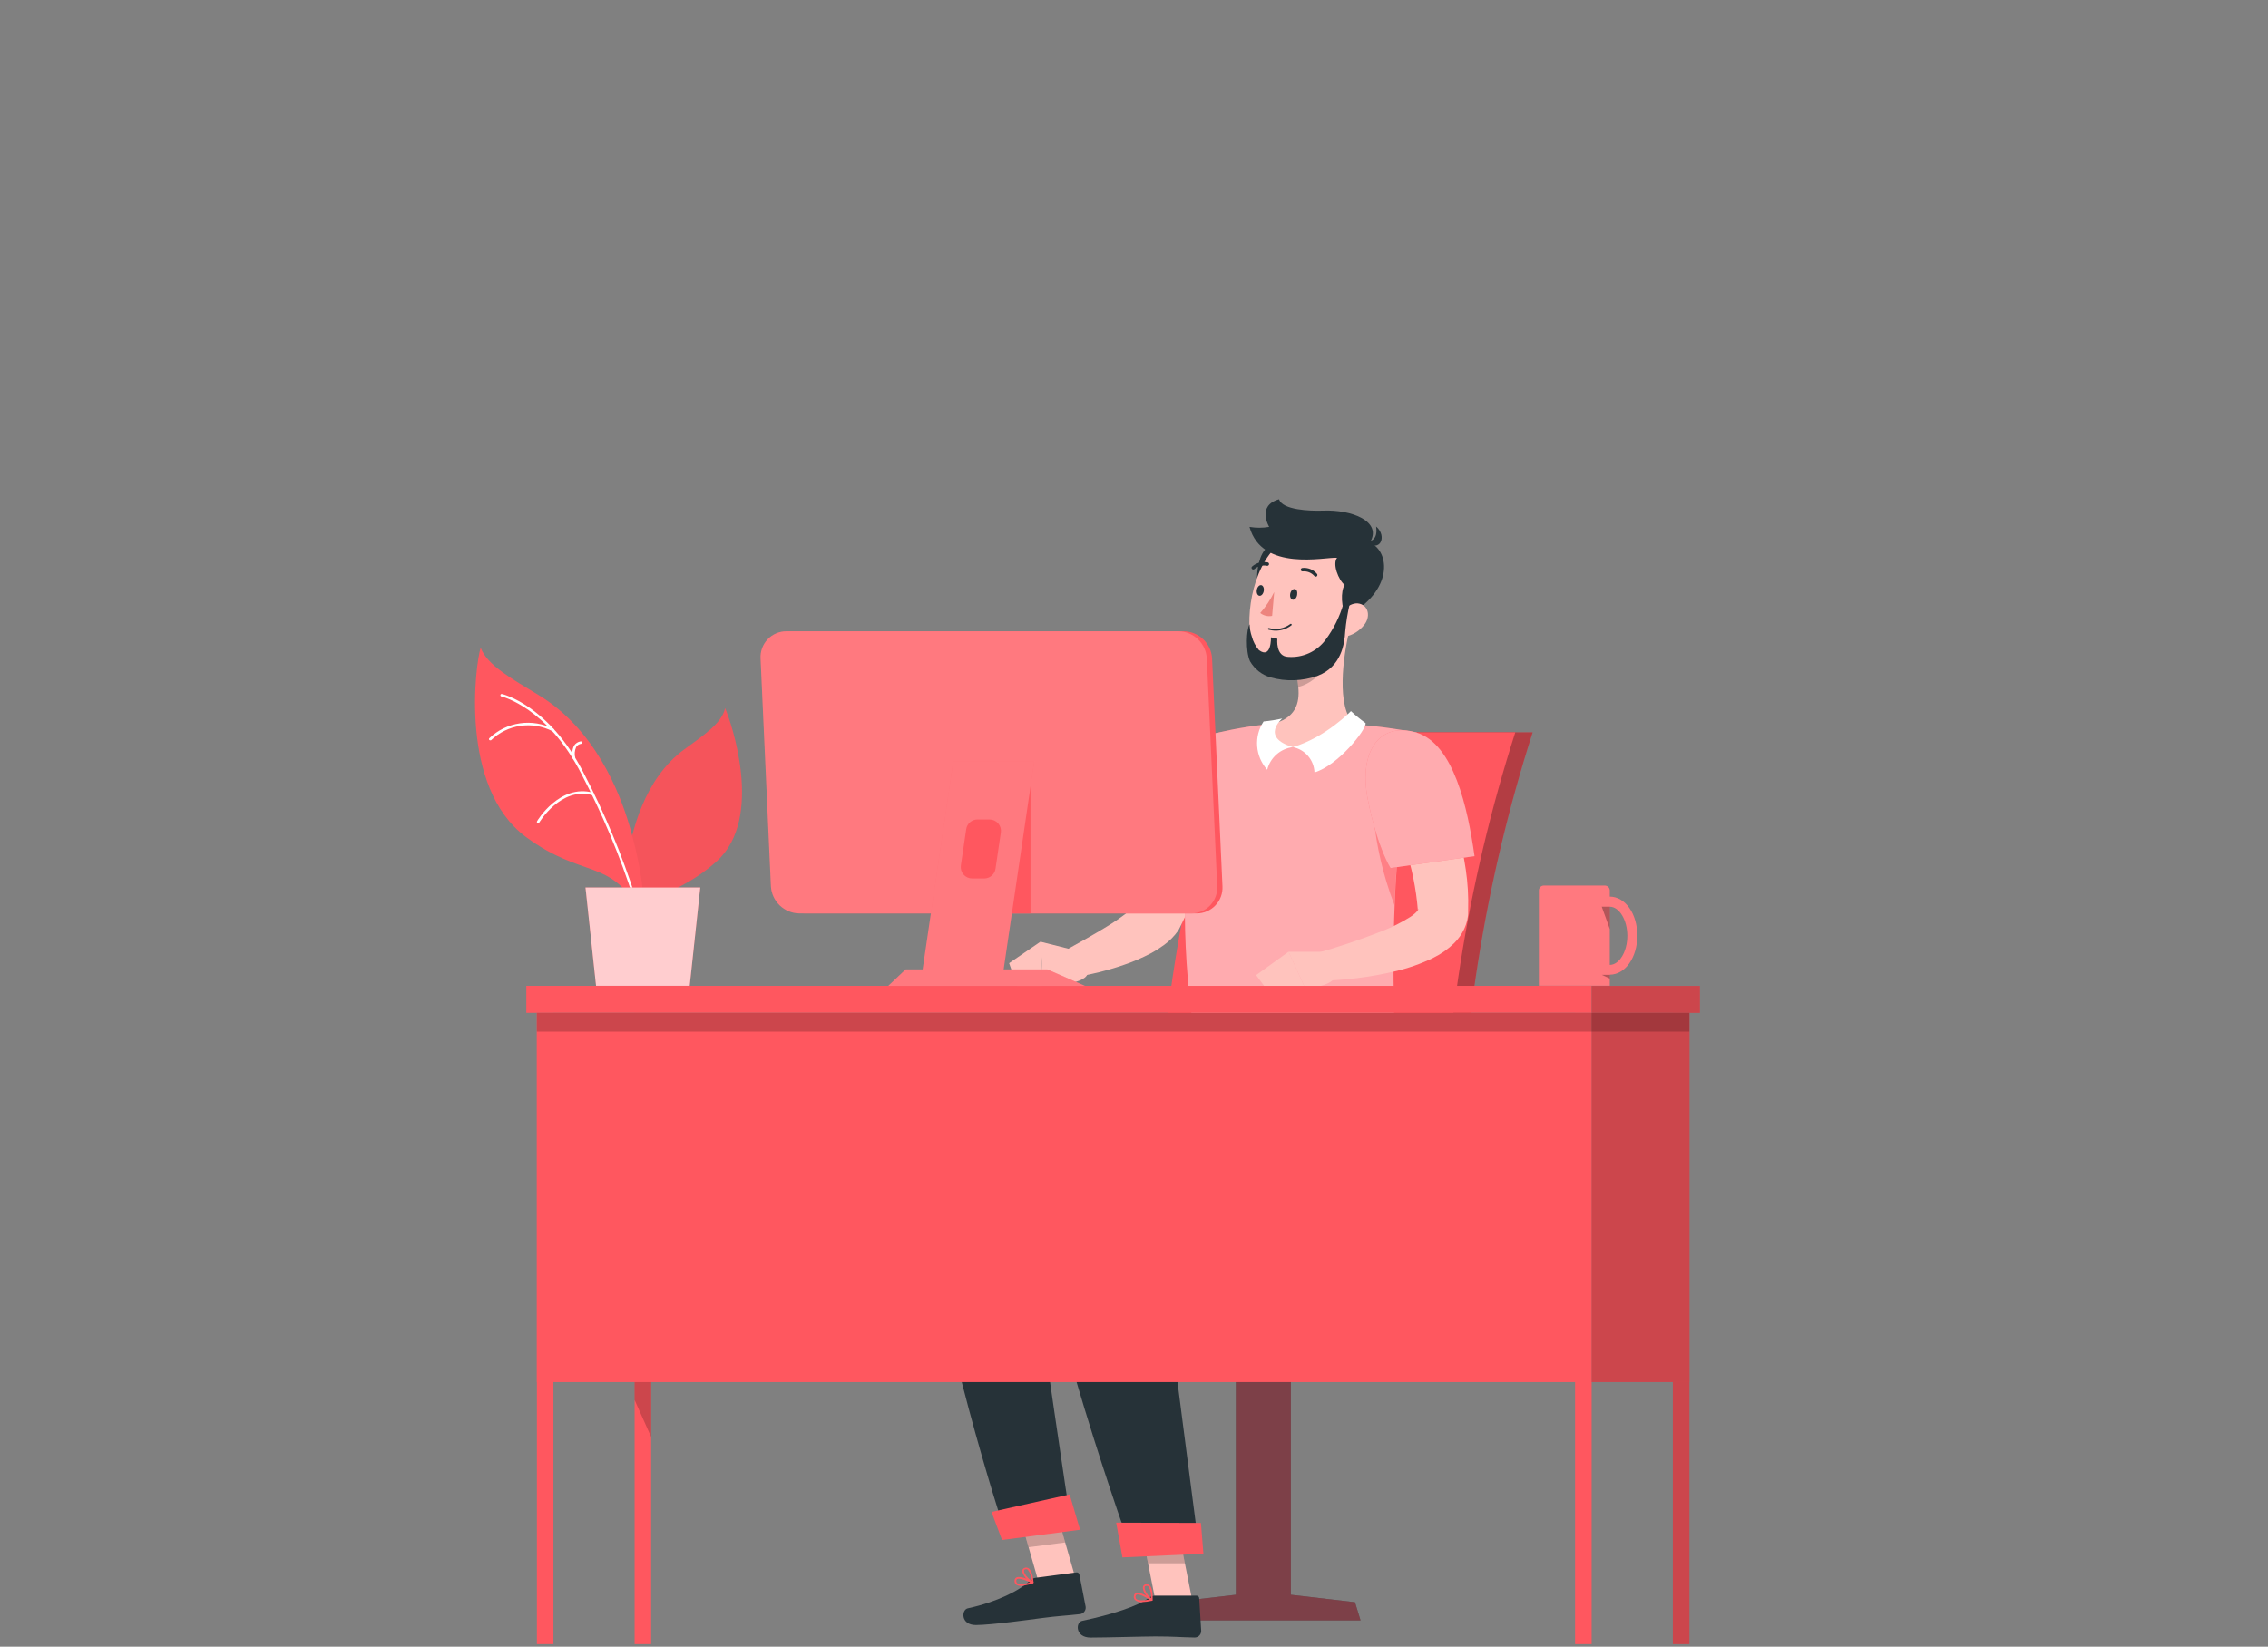 <svg width="537" height="390" viewBox="0 0 537 390" fill="none" xmlns="http://www.w3.org/2000/svg">
<rect x="0" y="0" width="537" height="390" fill="#808080" stroke="none"/>
<path d="M320.817 379.466L305.636 377.705V290.621H292.623V377.705L277.442 379.466L276.121 383.782H322.138L320.817 379.466Z" fill="#263238"/>
<path opacity="0.4" d="M320.817 379.466L305.636 377.705V290.621H292.623V377.705L277.442 379.466L276.121 383.782H322.138L320.817 379.466Z" fill="#FF575F"/>
<path d="M295.254 173.442H362.895C351.441 209.236 345.553 246.576 345.437 284.157H277.797C277.913 246.576 283.801 209.236 295.254 173.442Z" fill="#FF575F"/>
<path opacity="0.3" d="M295.254 173.442H362.895C351.441 209.236 345.553 246.576 345.437 284.157H277.797C277.913 246.576 283.801 209.236 295.254 173.442Z" fill="black"/>
<path d="M291.141 173.442H358.781C347.324 209.235 341.433 246.576 341.313 284.157H273.673C273.788 246.575 279.679 209.234 291.141 173.442Z" fill="#FF575F"/>
<path d="M329.901 294.55H234.152C238.179 285.789 245.501 280.421 253.403 280.421H323.416L329.901 294.55Z" fill="#FF575F"/>
<path d="M349.355 294.55H303.123C307.139 285.789 314.461 280.421 322.374 280.421H338.736C346.638 280.421 350.546 284.984 349.355 294.55Z" fill="#FF575F"/>
<path opacity="0.3" d="M349.355 294.55H303.123C307.139 285.789 314.461 280.421 322.374 280.421H338.736C346.638 280.421 350.546 284.984 349.355 294.55Z" fill="black"/>
<path d="M254.938 374.817L246.273 375.955L240.637 356.328L249.301 355.19L254.938 374.817Z" fill="#FFC3BD"/>
<path d="M245.189 373.69L254.852 372.412C255.014 372.387 255.179 372.425 255.313 372.519C255.447 372.613 255.54 372.756 255.571 372.916L257.053 380.55C257.108 380.954 257.001 381.364 256.756 381.689C256.511 382.015 256.147 382.231 255.743 382.289C252.35 382.676 250.708 382.687 246.434 383.256C243.804 383.599 234.753 384.855 231.092 384.877C227.431 384.898 227.613 381.28 229.116 380.926C236.063 379.423 241.571 376.631 243.761 374.409C244.145 374.018 244.647 373.765 245.189 373.69Z" fill="#263238"/>
<path opacity="0.2" d="M249.301 355.201L240.637 356.339L243.546 366.453L252.211 365.315L249.301 355.201Z" fill="black"/>
<path d="M283.358 248.974C283.358 248.974 215.449 253.837 218.187 278.714C222.127 314.477 237.513 361.439 237.513 361.439L253.263 358.733C253.263 358.733 246.671 315.433 243.171 287.518C260.113 280.496 306.066 287.228 311.455 272.594C314.099 265.015 314.796 256.893 313.484 248.974H283.358Z" fill="#263238"/>
<path opacity="0.3" d="M250.268 269.685C250.268 269.685 251.921 277.082 253.048 285.113H252.898L251.159 285.381L250.268 285.553L249.269 285.736C247.905 286.022 246.558 286.38 245.232 286.809L244.32 287.11C243.922 287.239 243.536 287.4 243.171 287.55C243.568 290.771 244.942 294.969 244.953 298.641C229.847 280.775 242.301 269.685 250.268 269.685Z" fill="black"/>
<path d="M255.732 362.309L237.255 364.736L234.764 358.09L253.263 353.945L255.732 362.309Z" fill="#FF575F"/>
<path d="M242.313 375.558C243.088 375.436 243.847 375.23 244.578 374.946C244.615 374.933 244.647 374.91 244.672 374.88C244.697 374.849 244.713 374.813 244.718 374.774C244.72 374.734 244.709 374.694 244.688 374.66C244.667 374.625 244.637 374.598 244.6 374.581C244.299 374.42 241.637 373.067 240.627 373.625C240.514 373.69 240.419 373.782 240.35 373.893C240.28 374.003 240.239 374.129 240.23 374.259C240.188 374.457 240.203 374.663 240.274 374.853C240.344 375.043 240.467 375.209 240.627 375.333C241.142 375.614 241.743 375.695 242.313 375.558ZM243.988 374.731C242.485 375.236 241.336 375.343 240.874 374.989C240.776 374.905 240.702 374.795 240.66 374.673C240.619 374.55 240.611 374.418 240.638 374.291C240.639 374.228 240.656 374.166 240.688 374.111C240.72 374.057 240.766 374.011 240.821 373.98C241.368 373.722 242.904 374.259 243.988 374.774V374.731Z" fill="#FF575F"/>
<path d="M244.536 374.999C244.563 375.01 244.594 375.01 244.621 374.999C244.652 374.98 244.676 374.952 244.693 374.92C244.71 374.889 244.719 374.853 244.718 374.817C244.718 374.72 244.578 372.197 243.591 371.478C243.467 371.38 243.321 371.313 243.166 371.283C243.011 371.254 242.851 371.261 242.7 371.306C242.527 371.334 242.369 371.419 242.25 371.548C242.131 371.676 242.059 371.84 242.045 372.015C241.969 372.981 243.505 374.624 244.428 375.021C244.465 375.025 244.503 375.017 244.536 374.999ZM242.893 371.65C243.056 371.628 243.221 371.671 243.355 371.768C243.938 372.538 244.261 373.475 244.278 374.441C243.44 373.904 242.399 372.648 242.453 372.015C242.453 371.886 242.506 371.735 242.796 371.671L242.893 371.65Z" fill="#FF575F"/>
<path d="M292.763 181.817C292.011 185.188 291.099 188.323 290.186 191.544C289.273 194.765 288.243 197.911 287.126 201.057C286.009 204.202 284.839 207.348 283.561 210.473C282.284 213.597 280.856 216.678 279.321 219.738L279.041 220.286L278.934 220.447C278.003 221.768 276.856 222.922 275.541 223.861C274.532 224.595 273.474 225.259 272.374 225.847C270.405 226.869 268.363 227.745 266.265 228.467C264.236 229.176 262.207 229.766 260.177 230.271C258.135 230.779 256.067 231.18 253.982 231.473L251.975 225.246L257.074 222.39C258.76 221.424 260.424 220.468 262.013 219.48C263.548 218.555 265.032 217.548 266.458 216.463C267.068 216.01 267.639 215.508 268.165 214.96C268.605 214.499 268.928 214.048 268.863 214.005L268.477 214.713C269.647 211.858 270.721 208.926 271.762 205.963C272.803 203 273.748 199.994 274.682 196.955C275.616 193.917 276.508 190.878 277.377 187.818C278.247 184.759 279.095 181.645 279.9 178.692L292.763 181.817Z" fill="#FFC3BD"/>
<path d="M278.57 179.487C271.473 187.636 266.76 199.038 266.76 199.038L285.334 210.215C290.702 203.677 297.38 186.402 297.649 180.572C298.067 171.617 286.214 170.715 278.57 179.487Z" fill="#FF575F"/>
<path opacity="0.5" d="M278.57 179.487C271.473 187.636 266.76 199.038 266.76 199.038L285.334 210.215C290.702 203.677 297.38 186.402 297.649 180.572C298.067 171.617 286.214 170.715 278.57 179.487Z" fill="white"/>
<path opacity="0.5" d="M285.108 187.797C281.06 191.2 278.183 198.276 276.927 205.147L285.333 210.204C287.985 206.983 290.959 201.132 293.321 195.312C291.432 189.547 288.683 184.791 285.108 187.797Z" fill="#FF575F"/>
<path d="M282.488 380.045H273.76L269.755 359.828H278.484L282.488 380.045Z" fill="#FFC3BD"/>
<path d="M273.48 377.919H283.293C283.457 377.913 283.616 377.972 283.736 378.083C283.857 378.193 283.929 378.347 283.937 378.51L284.41 386.272C284.413 386.681 284.254 387.073 283.968 387.365C283.683 387.657 283.293 387.823 282.885 387.829C279.471 387.765 277.839 387.571 273.523 387.571C270.871 387.571 261.874 387.84 258.213 387.84C254.552 387.84 254.648 384.222 256.205 383.889C263.162 382.418 269.518 380.389 271.977 378.456C272.404 378.115 272.933 377.926 273.48 377.919Z" fill="#263238"/>
<path opacity="0.2" d="M278.484 359.828H269.755L271.827 370.253H280.556L278.484 359.828Z" fill="black"/>
<path d="M300.461 248.974C300.461 248.974 242.913 253.837 244.33 278.832C245.877 306.199 268.037 367.741 268.037 367.741H284.023C284.023 367.741 276.787 312.061 273.287 284.189C289.51 284.189 323.169 287.249 328.558 272.615C331.192 265.173 331.723 257.149 330.094 249.425L300.461 248.974Z" fill="#263238"/>
<path d="M284.935 367.988L265.76 368.858L264.278 360.623L284.345 360.687L284.935 367.988Z" fill="#FF575F"/>
<path d="M270.388 379.444C271.173 379.421 271.954 379.316 272.718 379.133C272.756 379.123 272.79 379.103 272.817 379.074C272.843 379.046 272.861 379.01 272.868 378.972C272.877 378.933 272.873 378.893 272.858 378.856C272.842 378.82 272.816 378.789 272.783 378.768C272.503 378.574 270.034 376.878 268.971 377.297C268.85 377.345 268.743 377.424 268.66 377.526C268.577 377.627 268.522 377.748 268.499 377.876C268.44 378.062 268.433 378.26 268.479 378.449C268.524 378.638 268.62 378.811 268.756 378.95C269.218 379.315 269.801 379.491 270.388 379.444ZM272.16 378.832C270.592 379.143 269.443 379.1 269.035 378.692C268.951 378.593 268.894 378.474 268.869 378.346C268.845 378.218 268.854 378.086 268.896 377.962C268.906 377.899 268.931 377.839 268.971 377.788C269.01 377.737 269.062 377.697 269.121 377.672C269.69 377.458 271.14 378.188 272.16 378.832Z" fill="#FF575F"/>
<path d="M272.707 379.133H272.793C272.823 379.118 272.849 379.096 272.868 379.067C272.887 379.039 272.898 379.006 272.9 378.972C272.9 378.865 273.104 376.353 272.224 375.504C272.111 375.396 271.975 375.314 271.827 375.264C271.678 375.214 271.521 375.197 271.365 375.215C271.19 375.222 271.023 375.287 270.889 375.4C270.755 375.513 270.662 375.666 270.624 375.837C270.431 376.782 271.698 378.607 272.6 379.123C272.634 379.137 272.671 379.141 272.707 379.133ZM271.505 375.59C271.586 375.59 271.668 375.606 271.743 375.637C271.819 375.668 271.887 375.715 271.945 375.773C272.429 376.611 272.632 377.581 272.525 378.543C271.762 377.909 270.893 376.524 271.021 375.902C271.021 375.784 271.118 375.633 271.419 375.601L271.505 375.59Z" fill="#FF575F"/>
<path d="M256.109 225.482L246.35 223.034L247.037 233.47C247.037 233.47 256.7 233.47 257.516 230.625L256.109 225.482Z" fill="#FFC3BD"/>
<path d="M238.93 228.123L241.227 234.673L247.036 233.47L246.349 223.034L238.93 228.123Z" fill="#FFC3BD"/>
<path d="M283.443 249.425H330.126C330.459 245.259 329.492 231.688 330.212 214.413C330.655 201.612 332.206 188.874 334.85 176.341C335.065 175.396 335.279 174.473 335.505 173.528C335.505 173.528 333.132 173.045 329.739 172.551C326.926 172.132 323.394 171.714 319.937 171.553C313.329 171.171 306.704 171.171 300.096 171.553C297.047 171.832 294.062 172.336 291.689 172.798C288.651 173.41 286.858 173.936 286.858 173.936C286.858 173.936 275.327 200.337 283.443 249.425Z" fill="#FF575F"/>
<path opacity="0.5" d="M283.443 249.425H330.126C330.459 245.259 329.492 231.688 330.212 214.413C330.655 201.612 332.206 188.874 334.85 176.341C335.065 175.396 335.279 174.473 335.505 173.528C335.505 173.528 333.132 173.045 329.739 172.551C326.926 172.132 323.394 171.714 319.937 171.553C313.329 171.171 306.704 171.171 300.096 171.553C297.047 171.832 294.062 172.336 291.689 172.798C288.651 173.41 286.858 173.936 286.858 173.936C286.858 173.936 275.327 200.337 283.443 249.425Z" fill="white"/>
<path opacity="0.5" d="M330.179 214.424C330.623 201.62 332.175 188.878 334.818 176.342C331.704 176.073 326.368 176.342 325.488 181.42C324.532 186.831 324.457 199.479 330.179 214.424Z" fill="#FF575F"/>
<path d="M338.436 179.573C338.887 180.4 339.198 181.023 339.51 181.721C339.821 182.418 340.165 183.116 340.476 183.868C341.099 185.264 341.689 186.67 342.247 188.087C343.366 190.943 344.33 193.857 345.136 196.816C345.966 199.815 346.607 202.863 347.057 205.942C347.526 209.119 347.713 212.331 347.616 215.541V215.852V216.464C347.581 216.893 347.52 217.32 347.433 217.742C347.268 218.542 347.009 219.321 346.66 220.061C346.074 221.294 345.279 222.417 344.309 223.378C342.866 224.783 341.21 225.95 339.402 226.835C336.483 228.257 333.41 229.338 330.244 230.056C327.306 230.757 324.331 231.291 321.333 231.656C318.369 232.028 315.387 232.243 312.4 232.3L311.52 225.805C316.833 224.315 322.068 222.559 327.206 220.544C329.538 219.642 331.778 218.516 333.894 217.183C334.631 216.728 335.284 216.15 335.827 215.476C335.967 215.272 335.967 215.165 335.891 215.261C335.832 215.346 335.788 215.44 335.763 215.541C335.738 215.61 335.72 215.682 335.709 215.755C335.709 215.755 335.709 215.863 335.709 215.82V215.594C335.302 210.452 334.267 205.379 332.628 200.488C331.812 197.968 330.903 195.463 329.9 192.972C329.417 191.727 328.902 190.482 328.365 189.258L327.538 187.443L326.755 185.757L338.436 179.573Z" fill="#FFC3BD"/>
<path d="M335.473 173.529C326.969 170.845 321.515 177.641 323.877 189.419C326.239 201.197 329.246 205.588 329.246 205.588L349.13 202.775C347.508 191.223 344.169 176.277 335.473 173.529Z" fill="#FF575F"/>
<path opacity="0.5" d="M335.473 173.529C326.969 170.845 321.515 177.641 323.877 189.419C326.239 201.197 329.246 205.588 329.246 205.588L349.13 202.775C347.508 191.223 344.169 176.277 335.473 173.529Z" fill="white"/>
<path d="M319.476 149.296L314.172 153.698L306.936 159.753C307.15 160.716 307.304 161.692 307.397 162.674C307.784 166.603 306.775 170.189 301.009 171.531C301.009 171.531 295.33 176.835 306.678 176.996C318.027 177.157 320.636 171.628 320.636 171.628C316.352 167.333 318.005 155.684 319.476 149.296Z" fill="#FFC3BD"/>
<path d="M319.863 168.418C319.863 168.418 313.936 174.613 306.12 176.943C307.523 177.222 308.791 177.967 309.718 179.056C310.646 180.145 311.179 181.515 311.231 182.944C316.846 181.27 323.513 172.831 323.331 171.263C322.117 170.387 320.959 169.437 319.863 168.418Z" fill="white"/>
<path d="M303.596 170.168C303.596 170.168 298.292 174.613 306.119 176.943C304.681 177.116 303.33 177.722 302.245 178.681C301.159 179.639 300.391 180.905 300.042 182.311C298.653 180.767 297.815 178.806 297.659 176.735C297.504 174.664 298.04 172.6 299.183 170.866C300.668 170.728 302.142 170.495 303.596 170.168Z" fill="white"/>
<path opacity="0.2" d="M306.935 159.754C307.149 160.717 307.303 161.692 307.396 162.674C310.091 162.137 313.699 159.26 314.074 156.511C314.204 155.597 314.236 154.673 314.171 153.752L306.935 159.754Z" fill="black"/>
<path d="M300.01 129.691C296.446 132.644 297.09 144.067 300.515 143.015C303.94 141.963 305.894 124.838 300.01 129.691Z" fill="#263238"/>
<path d="M321.665 140.105C319.818 148.587 319.174 153.633 314.149 157.509C312.533 158.78 310.601 159.586 308.561 159.839C306.521 160.093 304.45 159.785 302.572 158.949C300.694 158.113 299.08 156.78 297.904 155.094C296.728 153.408 296.034 151.433 295.897 149.381C295.242 141.479 298.377 128.928 307.299 126.523C309.219 125.954 311.255 125.899 313.202 126.364C315.15 126.83 316.941 127.799 318.396 129.174C319.851 130.55 320.919 132.284 321.493 134.202C322.066 136.121 322.126 138.156 321.665 140.105Z" fill="#FFC3BD"/>
<path d="M318.875 145.925C317.5 144.228 317.404 139.912 318.381 138.538C316.91 137.368 315.439 133.589 316.577 132.096C313.7 131.903 298.808 135.478 295.845 124.785C297.387 125.048 298.962 125.048 300.504 124.785C300.504 124.785 297.477 119.749 302.845 118.246C303.629 120.791 310.103 121.048 313.313 120.93C319.895 120.662 327.399 123.4 324.361 128.51C329.171 130.625 329.955 139.966 318.875 145.925Z" fill="#263238"/>
<path d="M323.169 128.189C323.169 128.189 326.454 128.876 325.821 124.688C328.537 126.986 326.798 131.184 323.169 128.189Z" fill="#263238"/>
<path d="M323.05 147.943C321.9 149.439 320.243 150.462 318.391 150.82C315.986 151.25 315.256 149.038 316.318 146.902C317.274 144.969 319.679 142.424 321.891 142.972C324.102 143.52 324.478 146.096 323.05 147.943Z" fill="#FFC3BD"/>
<path d="M318.101 142.93C317.208 146.055 315.753 148.991 313.807 151.594C312.794 152.936 311.462 154.003 309.932 154.699C308.402 155.394 306.722 155.696 305.046 155.577C301.964 155.524 302.437 151.283 302.437 151.283L300.923 150.939C300.923 150.939 301.084 156.189 298.078 153.967C297.277 153.036 296.7 151.934 296.392 150.746C296.079 149.817 295.898 148.848 295.855 147.868C295.125 149.028 294.857 154.171 295.973 156.619C297.03 158.456 298.752 159.817 300.783 160.419C304.494 161.472 308.441 161.333 312.067 160.022C317.543 157.875 318.338 152.593 318.509 149.586C318.715 147.36 319.074 145.15 319.583 142.973L318.101 142.93Z" fill="#263238"/>
<path d="M307.129 140.878C307.021 141.576 306.57 142.091 306.109 142.038C305.647 141.984 305.368 141.372 305.475 140.685C305.582 139.998 306.044 139.461 306.549 139.514C307.053 139.568 307.236 140.18 307.129 140.878Z" fill="#263238"/>
<path d="M299.227 139.934C299.12 140.632 298.669 141.158 298.207 141.104C297.746 141.05 297.466 140.438 297.574 139.741C297.681 139.043 298.143 138.527 298.594 138.581C299.045 138.635 299.335 139.236 299.227 139.934Z" fill="#263238"/>
<path d="M301.696 140.213C300.819 142.009 299.707 143.681 298.39 145.184C298.78 145.497 299.234 145.72 299.72 145.837C300.207 145.954 300.713 145.962 301.203 145.86L301.696 140.213Z" fill="#ED847E"/>
<path d="M301.159 149.296C301.968 149.42 302.793 149.378 303.584 149.173C304.376 148.969 305.118 148.605 305.765 148.104C305.785 148.087 305.802 148.065 305.814 148.041C305.827 148.017 305.834 147.991 305.836 147.964C305.838 147.937 305.834 147.91 305.826 147.884C305.818 147.859 305.804 147.835 305.787 147.814C305.769 147.794 305.747 147.777 305.723 147.765C305.699 147.753 305.673 147.746 305.646 147.744C305.619 147.742 305.592 147.745 305.566 147.754C305.541 147.762 305.517 147.775 305.497 147.793C304.786 148.326 303.962 148.688 303.089 148.852C302.216 149.016 301.317 148.977 300.461 148.738C300.435 148.731 300.408 148.73 300.381 148.734C300.355 148.738 300.329 148.748 300.307 148.762C300.284 148.776 300.264 148.794 300.248 148.816C300.232 148.837 300.221 148.862 300.214 148.888C300.206 148.914 300.203 148.94 300.206 148.967C300.209 148.993 300.217 149.019 300.23 149.042C300.243 149.065 300.261 149.086 300.282 149.102C300.304 149.118 300.328 149.129 300.354 149.135C300.618 149.207 300.887 149.261 301.159 149.296Z" fill="#263238"/>
<path d="M311.616 136.562C311.686 136.55 311.749 136.516 311.799 136.466C311.837 136.428 311.867 136.383 311.888 136.333C311.909 136.283 311.92 136.23 311.92 136.176C311.92 136.122 311.909 136.069 311.888 136.019C311.867 135.969 311.837 135.924 311.799 135.886C311.378 135.39 310.841 135.006 310.236 134.768C309.631 134.53 308.977 134.446 308.331 134.522C308.277 134.53 308.225 134.549 308.179 134.577C308.132 134.605 308.092 134.642 308.06 134.686C308.027 134.73 308.005 134.78 307.992 134.833C307.98 134.886 307.978 134.941 307.987 134.995C308.008 135.103 308.07 135.198 308.161 135.26C308.251 135.322 308.362 135.347 308.47 135.328C308.976 135.28 309.485 135.352 309.957 135.539C310.429 135.726 310.851 136.021 311.187 136.401C311.233 136.469 311.299 136.521 311.376 136.55C311.453 136.579 311.537 136.583 311.616 136.562Z" fill="#263238"/>
<path d="M296.628 134.866C296.691 134.888 296.76 134.893 296.826 134.88C296.892 134.867 296.953 134.836 297.003 134.791C297.399 134.44 297.87 134.185 298.381 134.047C298.891 133.909 299.427 133.892 299.945 133.996C300.052 134.023 300.165 134.008 300.261 133.954C300.357 133.9 300.428 133.812 300.46 133.707C300.49 133.6 300.476 133.486 300.422 133.389C300.368 133.292 300.277 133.221 300.171 133.191C299.522 133.057 298.851 133.074 298.211 133.241C297.57 133.409 296.977 133.723 296.477 134.158C296.434 134.191 296.398 134.233 296.372 134.281C296.345 134.328 296.329 134.381 296.324 134.436C296.319 134.49 296.325 134.545 296.342 134.597C296.359 134.649 296.387 134.697 296.424 134.737C296.477 134.799 296.548 134.844 296.628 134.866Z" fill="#263238"/>
<path d="M313.163 225.418H305.1L309.008 234.007C309.008 234.007 316.931 233.889 316.523 229.809L313.163 225.418Z" fill="#FFC3BD"/>
<path d="M297.412 230.947L301.546 236.52L309.008 233.996L305.099 225.407L297.412 230.947Z" fill="#FFC3BD"/>
<path d="M372.933 389.396H376.852V239.88H372.933V389.396Z" fill="#FF575F"/>
<path d="M396.08 389.396H399.999V239.88H396.08V389.396Z" fill="#FF575F"/>
<path opacity="0.2" d="M396.08 389.396H399.999V239.88H396.08V389.396Z" fill="black"/>
<path d="M150.257 389.396H154.176L154.176 239.88H150.257L150.257 389.396Z" fill="#FF575F"/>
<path opacity="0.2" d="M150.258 239.88H154.177V340.342L150.258 331.57V239.88Z" fill="black"/>
<path d="M127.12 389.396H131.039L131.039 239.88H127.12L127.12 389.396Z" fill="#FF575F"/>
<path d="M127.12 327.34L376.862 327.34V239.88L127.12 239.88V327.34Z" fill="#FF575F"/>
<path d="M124.618 239.88L376.862 239.88V233.492L124.618 233.492V239.88Z" fill="#FF575F"/>
<path d="M399.989 239.88H376.852V327.34H399.989V239.88Z" fill="#FF575F"/>
<path opacity="0.2" d="M399.989 239.88H376.852V327.34H399.989V239.88Z" fill="black"/>
<path d="M402.49 233.503H376.852V239.891H402.49V233.503Z" fill="#FF575F"/>
<path opacity="0.2" d="M402.49 233.503H376.852V239.891H402.49V233.503Z" fill="black"/>
<path opacity="0.2" d="M127.12 244.336L399.999 244.336V239.891L127.12 239.891V244.336Z" fill="black"/>
<path d="M283.315 216.335H190.497C188.769 216.313 187.114 215.636 185.866 214.44C184.618 213.244 183.871 211.619 183.776 209.893L181.328 155.953C181.283 155.121 181.408 154.289 181.696 153.507C181.984 152.726 182.429 152.012 183.003 151.408C183.577 150.805 184.269 150.325 185.035 149.999C185.801 149.673 186.626 149.507 187.459 149.511H280.276C282.003 149.535 283.655 150.214 284.901 151.41C286.146 152.605 286.892 154.229 286.987 155.953L289.445 209.893C289.492 210.725 289.368 211.558 289.081 212.34C288.793 213.122 288.349 213.837 287.774 214.441C287.2 215.045 286.508 215.524 285.741 215.85C284.974 216.176 284.148 216.341 283.315 216.335Z" fill="#FF575F"/>
<path d="M282.071 216.335H189.253C187.525 216.313 185.87 215.636 184.622 214.44C183.374 213.244 182.627 211.619 182.532 209.893L180.084 155.953C180.039 155.121 180.164 154.289 180.452 153.507C180.74 152.726 181.185 152.012 181.759 151.408C182.333 150.805 183.025 150.325 183.791 149.999C184.557 149.673 185.382 149.507 186.215 149.511H279.032C280.758 149.535 282.411 150.214 283.657 151.41C284.902 152.605 285.647 154.229 285.742 155.953L288.201 209.893C288.248 210.725 288.124 211.558 287.837 212.34C287.549 213.122 287.105 213.837 286.53 214.441C285.956 215.045 285.263 215.524 284.496 215.85C283.729 216.176 282.904 216.341 282.071 216.335Z" fill="#FF575F"/>
<path opacity="0.2" d="M282.071 216.335H189.253C187.525 216.313 185.87 215.636 184.622 214.44C183.374 213.244 182.627 211.619 182.532 209.893L180.084 155.953C180.039 155.121 180.164 154.289 180.452 153.507C180.74 152.726 181.185 152.012 181.759 151.408C182.333 150.805 183.025 150.325 183.791 149.999C184.557 149.673 185.382 149.507 186.215 149.511H279.032C280.758 149.535 282.411 150.214 283.657 151.41C284.902 152.605 285.647 154.229 285.742 155.953L288.201 209.893C288.248 210.725 288.124 211.558 287.837 212.34C287.549 213.122 287.105 213.837 286.53 214.441C285.956 215.045 285.263 215.524 284.496 215.85C283.729 216.176 282.904 216.341 282.071 216.335Z" fill="white"/>
<path d="M243.997 183.739H226.271V216.335H243.997V183.739Z" fill="#FF575F"/>
<path d="M225.714 180.261L217.887 233.482H237.062L244.889 180.261H225.714ZM236.976 197.171L235.709 205.76C235.617 206.397 235.298 206.98 234.811 207.402C234.324 207.824 233.702 208.057 233.057 208.058H230.169C229.783 208.057 229.402 207.973 229.051 207.812C228.699 207.651 228.387 207.417 228.135 207.125C227.882 206.833 227.695 206.489 227.587 206.119C227.479 205.748 227.451 205.358 227.507 204.976L228.774 196.387C228.866 195.75 229.185 195.167 229.672 194.745C230.159 194.323 230.781 194.09 231.425 194.089H234.314C234.7 194.09 235.081 194.174 235.432 194.335C235.783 194.496 236.096 194.73 236.348 195.022C236.601 195.314 236.788 195.658 236.896 196.028C237.004 196.399 237.032 196.789 236.976 197.171Z" fill="#FF575F"/>
<path opacity="0.2" d="M225.714 180.261L217.887 233.482H237.062L244.889 180.261H225.714ZM236.976 197.171L235.709 205.76C235.617 206.397 235.298 206.98 234.811 207.402C234.324 207.824 233.702 208.057 233.057 208.058H230.169C229.783 208.057 229.402 207.973 229.051 207.812C228.699 207.651 228.387 207.417 228.135 207.125C227.882 206.833 227.695 206.489 227.587 206.119C227.479 205.748 227.451 205.358 227.507 204.976L228.774 196.387C228.866 195.75 229.185 195.167 229.672 194.745C230.159 194.323 230.781 194.09 231.425 194.089H234.314C234.7 194.09 235.081 194.174 235.432 194.335C235.783 194.496 236.096 194.73 236.348 195.022C236.601 195.314 236.788 195.658 236.896 196.028C237.004 196.399 237.032 196.789 236.976 197.171Z" fill="white"/>
<path d="M247.992 229.595H214.429L210.307 233.503H256.914L247.992 229.595Z" fill="#FF575F"/>
<path opacity="0.2" d="M247.992 229.595H214.429L210.307 233.503H256.914L247.992 229.595Z" fill="white"/>
<path d="M148.871 221.563C146.982 220.49 147.626 210.161 148.453 204.256C149.462 197.116 152.468 184.479 162.024 177.479C166.576 174.14 170.924 171.306 171.686 167.709C173.082 170.93 181.016 193.734 169.7 203.988C160.123 212.652 153.026 210.72 148.871 221.563Z" fill="#FF575F"/>
<g opacity="0.2">
<path opacity="0.2" d="M148.871 221.563C146.982 220.49 147.626 210.161 148.453 204.256C149.462 197.116 152.468 184.479 162.024 177.479C166.576 174.14 170.924 171.306 171.686 167.709C173.082 170.93 181.016 193.734 169.7 203.988C160.123 212.652 153.026 210.72 148.871 221.563Z" fill="black"/>
</g>
<path d="M151.385 215.702C153.586 214.467 151.063 202.431 149.044 195.581C146.607 187.293 140.745 172.648 127.571 164.639C121.323 160.827 115.385 157.606 113.807 153.408C112.583 157.134 108.654 186.477 124.544 198.244C138.039 208.197 144.352 203.161 151.385 215.702Z" fill="#FF575F"/>
<path d="M150.312 213.018C150.247 213.016 150.184 212.995 150.132 212.957C150.08 212.918 150.042 212.864 150.022 212.803C146.763 202.659 142.639 192.813 137.696 183.374C129.644 167.538 118.811 164.961 118.703 164.939C118.666 164.931 118.63 164.914 118.599 164.892C118.568 164.869 118.541 164.84 118.521 164.807C118.501 164.774 118.488 164.738 118.483 164.7C118.477 164.661 118.479 164.623 118.489 164.585C118.496 164.548 118.511 164.512 118.533 164.481C118.554 164.449 118.582 164.422 118.614 164.401C118.645 164.38 118.681 164.366 118.719 164.359C118.756 164.351 118.795 164.352 118.832 164.36C118.95 164.36 130.03 167.001 138.222 183.116C143.166 192.591 147.286 202.472 150.537 212.653C150.557 212.728 150.547 212.808 150.509 212.876C150.471 212.945 150.408 212.995 150.333 213.018H150.312Z" fill="white"/>
<path d="M116.062 175.332C116.025 175.334 115.988 175.328 115.953 175.315C115.918 175.302 115.886 175.282 115.858 175.257C115.804 175.201 115.773 175.126 115.773 175.047C115.773 174.969 115.804 174.894 115.858 174.838C117.845 172.938 120.376 171.704 123.097 171.31C125.818 170.915 128.595 171.379 131.04 172.637C131.074 172.653 131.106 172.676 131.131 172.704C131.157 172.733 131.176 172.766 131.188 172.802C131.2 172.839 131.205 172.877 131.201 172.915C131.198 172.953 131.187 172.99 131.169 173.024C131.154 173.059 131.132 173.091 131.104 173.118C131.076 173.145 131.042 173.165 131.006 173.178C130.97 173.191 130.931 173.197 130.892 173.194C130.854 173.192 130.816 173.181 130.782 173.163C128.442 171.967 125.786 171.53 123.186 171.915C120.586 172.3 118.17 173.487 116.277 175.31C116.21 175.342 116.134 175.35 116.062 175.332Z" fill="white"/>
<path d="M127.411 194.926C127.362 194.94 127.31 194.94 127.261 194.926C127.227 194.907 127.198 194.882 127.175 194.851C127.151 194.821 127.134 194.787 127.124 194.75C127.114 194.713 127.112 194.674 127.117 194.636C127.122 194.598 127.134 194.562 127.153 194.529C127.153 194.432 132.522 185.574 140.391 187.743C140.466 187.766 140.529 187.816 140.567 187.884C140.605 187.953 140.615 188.033 140.595 188.108C140.573 188.183 140.522 188.246 140.454 188.284C140.386 188.322 140.306 188.332 140.23 188.312C132.811 186.262 127.712 194.754 127.669 194.829C127.636 194.864 127.596 194.891 127.551 194.908C127.506 194.924 127.458 194.931 127.411 194.926Z" fill="white"/>
<path d="M135.925 179.873C135.86 179.872 135.797 179.851 135.745 179.812C135.694 179.774 135.655 179.72 135.635 179.659C135.363 178.641 135.462 177.56 135.914 176.609C136.085 176.34 136.312 176.11 136.578 175.934C136.844 175.758 137.145 175.641 137.46 175.589C137.497 175.58 137.536 175.579 137.575 175.585C137.613 175.591 137.649 175.606 137.681 175.627C137.714 175.648 137.741 175.676 137.762 175.708C137.783 175.74 137.797 175.777 137.804 175.815C137.82 175.892 137.805 175.972 137.763 176.038C137.721 176.104 137.655 176.151 137.578 176.169C137.341 176.2 137.114 176.283 136.913 176.413C136.712 176.543 136.543 176.717 136.419 176.921C136.055 177.734 135.979 178.646 136.204 179.508C136.215 179.545 136.219 179.584 136.215 179.622C136.21 179.66 136.198 179.697 136.179 179.73C136.16 179.763 136.134 179.792 136.103 179.815C136.072 179.838 136.037 179.854 136 179.863L135.925 179.873Z" fill="white"/>
<path d="M165.804 210.204H138.63L141.131 233.47H163.302L165.804 210.204Z" fill="#FF575F"/>
<path opacity="0.7" d="M165.804 210.204H138.63L141.131 233.47H163.302L165.804 210.204Z" fill="white"/>
<path d="M381.145 212.363V210.913C381.145 210.603 381.022 210.305 380.803 210.086C380.583 209.866 380.286 209.743 379.975 209.743H365.535C365.224 209.743 364.926 209.866 364.707 210.086C364.488 210.305 364.364 210.603 364.364 210.913V233.46H381.145V230.84C384.796 230.84 387.663 226.782 387.663 221.596C387.663 216.411 384.807 212.363 381.145 212.363ZM381.145 228.468V214.746C383.4 214.746 385.311 217.903 385.311 221.639C385.311 225.376 383.411 228.532 381.145 228.532V228.468Z" fill="#FF575F"/>
<path opacity="0.2" d="M381.145 212.363V210.913C381.145 210.603 381.022 210.305 380.803 210.086C380.583 209.866 380.286 209.743 379.975 209.743H365.535C365.224 209.743 364.926 209.866 364.707 210.086C364.488 210.305 364.364 210.603 364.364 210.913V233.46H381.145V230.84C384.796 230.84 387.663 226.782 387.663 221.596C387.663 216.411 384.807 212.363 381.145 212.363ZM381.145 228.468V214.746C383.4 214.746 385.311 217.903 385.311 221.639C385.311 225.376 383.411 228.532 381.145 228.532V228.468Z" fill="white"/>
<path opacity="0.3" d="M381.157 214.746H379.246L381.157 220.039V214.746Z" fill="black"/>
<path opacity="0.3" d="M381.157 230.883H379.246L381.157 231.763V230.883Z" fill="black"/>
</svg>

